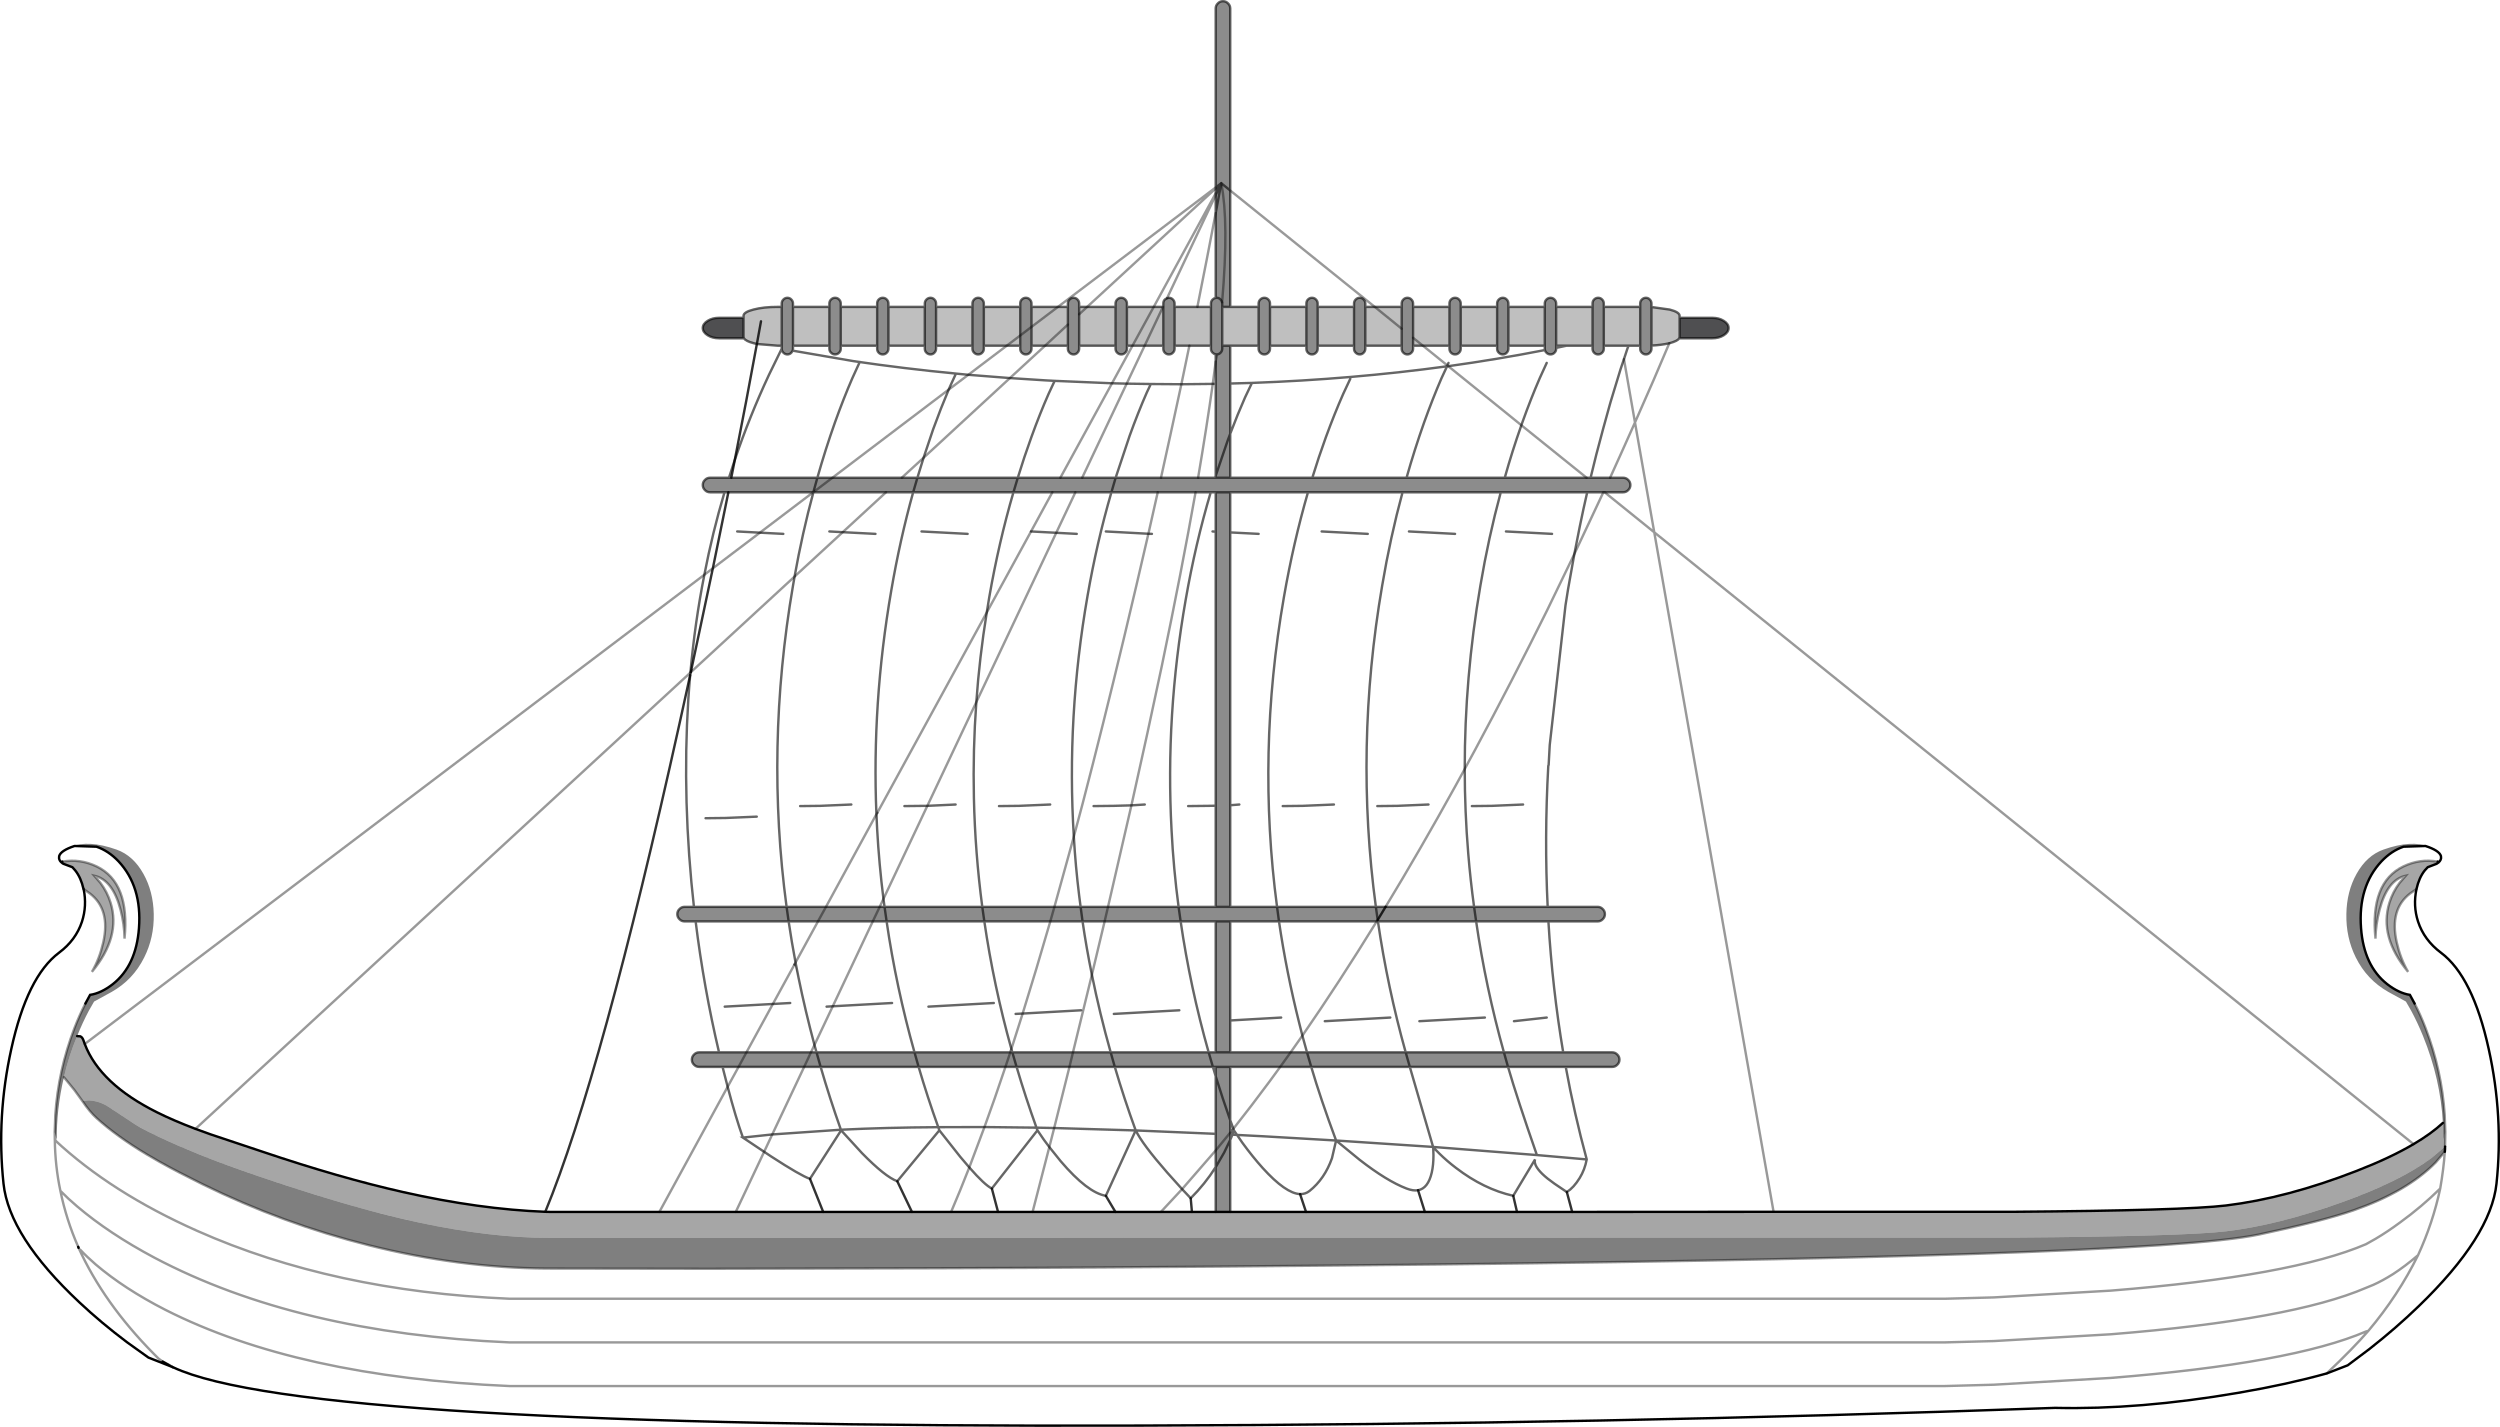 <?xml version="1.0" encoding="UTF-8" standalone="no"?>
<svg xmlns:xlink="http://www.w3.org/1999/xlink" height="588.4px" width="1030.9px" xmlns="http://www.w3.org/2000/svg">
  <g transform="matrix(1.0, 0.0, 0.0, 1.0, 515.45, 467.9)">
    <path d="M177.15 -336.85 L190.6 -336.85 Q193.4 -336.85 195.35 -335.6 197.35 -334.35 197.35 -332.65 197.35 -330.9 195.35 -329.65 193.4 -328.4 190.6 -328.4 L177.0 -328.4 177.15 -329.0 177.15 -336.85 M-208.65 -328.4 L-218.9 -328.4 Q-221.7 -328.4 -223.65 -329.65 -225.65 -330.9 -225.65 -332.65 -225.65 -334.35 -223.65 -335.6 -221.65 -336.85 -218.9 -336.85 L-208.85 -336.85 -208.85 -329.0 -208.65 -328.4" fill="#4f4f51" fill-rule="evenodd" stroke="none"/>
    <path d="M177.0 -328.4 Q176.3 -327.25 173.05 -326.4 L172.9 -326.35 Q169.7 -325.6 165.55 -325.4 L165.55 -341.3 173.05 -340.25 Q177.15 -339.2 177.15 -337.65 L177.15 -336.85 177.15 -329.0 177.0 -328.4 M-203.35 -326.05 L-204.75 -326.4 Q-208.0 -327.25 -208.65 -328.4 L-208.85 -329.0 -208.85 -336.85 -208.85 -337.65 Q-208.85 -339.2 -204.75 -340.25 -200.6 -341.35 -194.8 -341.35 L-193.1 -341.35 -193.1 -325.35 -194.8 -325.35 -203.35 -326.05 -201.65 -335.4 -203.35 -326.05 M-188.45 -341.35 L-173.45 -341.35 -173.45 -325.35 -188.45 -325.35 -188.45 -341.35 M-168.75 -341.35 L-153.75 -341.35 -153.75 -325.35 -168.75 -325.35 -168.75 -341.35 M-149.1 -341.35 L-134.1 -341.35 -134.1 -325.35 -149.1 -325.35 -149.1 -341.35 M-129.45 -341.35 L-114.45 -341.35 -114.45 -325.35 -129.45 -325.35 -129.45 -341.35 M-109.75 -341.35 L-94.75 -341.35 -94.75 -329.55 -94.75 -325.35 -100.3 -325.35 -109.75 -325.35 -109.75 -341.35 M-90.1 -341.35 L-79.2 -341.35 -75.1 -341.35 -75.1 -334.05 -75.1 -325.35 -84.5 -325.35 -90.1 -325.35 -90.1 -333.1 -90.1 -341.35 M51.45 -341.35 L62.55 -341.35 62.55 -332.35 51.45 -341.35 62.55 -332.35 62.55 -325.35 47.55 -325.35 47.55 -341.35 51.45 -341.35 M67.25 -341.35 L82.25 -341.35 82.25 -325.35 71.3 -325.35 67.25 -325.35 67.25 -328.6 71.3 -325.35 67.25 -328.6 67.25 -341.35 M86.9 -341.35 L101.9 -341.35 101.9 -325.35 86.9 -325.35 86.9 -341.35 M106.55 -341.35 L121.55 -341.35 121.55 -325.35 106.55 -325.35 106.55 -341.35 M126.25 -341.35 L141.25 -341.35 141.25 -325.35 130.55 -325.35 126.25 -325.35 126.25 -341.35 M145.9 -341.35 L160.9 -341.35 160.9 -325.35 156.1 -325.35 156.0 -325.35 145.9 -325.35 145.9 -341.35 M27.9 -341.35 L42.9 -341.35 42.9 -325.35 27.9 -325.35 27.9 -341.35 M23.25 -325.35 L8.25 -325.35 8.25 -341.35 23.25 -341.35 23.25 -325.35 M3.55 -325.35 L-8.15 -325.35 -11.45 -325.35 -11.45 -341.35 -8.15 -341.35 3.55 -341.35 3.55 -325.35 M-50.75 -341.35 L-39.7 -341.35 -48.45 -325.35 -39.7 -341.35 -35.9 -341.35 -43.45 -325.35 -35.9 -341.35 -35.75 -341.35 -35.75 -325.35 -43.45 -325.35 -48.45 -325.35 -50.75 -325.35 -50.75 -341.35 M-55.45 -325.35 L-70.45 -325.35 -70.45 -338.3 -67.15 -341.35 -70.45 -338.3 -70.45 -341.35 -67.15 -341.35 -55.45 -341.35 -55.45 -325.35 M-16.1 -325.35 L-25.0 -325.35 -31.1 -325.35 -31.1 -341.35 -21.7 -341.35 -16.1 -341.35 -16.1 -325.35 M-94.75 -329.55 L-100.3 -325.35 -94.75 -329.55 M-79.2 -341.35 L-90.1 -333.1 -79.2 -341.35 M-154.05 -132.15 L-153.7 -132.7 -153.75 -125.95 -154.05 -132.15 M-14.4 -270.9 L-14.15 -271.7 -14.15 -270.9 -14.4 -270.9 M-84.5 -325.35 L-75.1 -334.05 -84.5 -325.35 M-187.85 -70.15 L-187.4 -71.0 -186.2 -64.9 -187.85 -70.15" fill="#000000" fill-opacity="0.251" fill-rule="evenodd" stroke="none"/>
    <path d="M-216.7 -264.9 L-222.65 -264.9 Q-223.9 -264.9 -224.75 -265.8 -225.65 -266.65 -225.65 -267.9 -225.65 -269.15 -224.75 -270.0 -223.9 -270.9 -222.65 -270.9 L-214.85 -270.9 -213.9 -270.9 -178.4 -270.9 -180.05 -264.95 -178.4 -270.9 -172.2 -270.9 -143.6 -270.9 -137.15 -270.9 -95.75 -270.9 -97.55 -264.9 -95.75 -270.9 -78.2 -270.9 -69.2 -270.9 -55.4 -270.9 -36.7 -270.9 -21.4 -270.9 -14.4 -270.9 -14.15 -270.9 -14.15 -271.7 -14.15 -309.6 -14.15 -318.8 -13.75 -321.75 Q-12.8 -321.75 -12.15 -322.45 -11.45 -323.15 -11.45 -324.1 L-11.45 -325.35 -11.45 -324.1 Q-11.45 -323.15 -12.15 -322.45 -12.8 -321.75 -13.75 -321.75 L-14.15 -318.8 -14.15 -321.75 Q-14.85 -321.9 -15.4 -322.45 -16.1 -323.1 -16.1 -324.1 L-16.1 -325.35 -16.1 -341.35 -16.1 -342.75 Q-16.1 -343.7 -15.4 -344.4 -14.85 -344.95 -14.15 -345.05 L-14.15 -380.05 -14.15 -387.45 -14.15 -388.15 -14.15 -390.2 -14.15 -390.6 -14.15 -464.4 Q-14.15 -465.65 -13.25 -466.5 -12.4 -467.4 -11.15 -467.4 -9.9 -467.4 -9.05 -466.5 -8.15 -465.65 -8.15 -464.4 L-8.15 -389.35 -11.85 -392.35 -14.15 -390.6 -11.85 -392.35 -8.15 -389.35 -8.15 -341.35 -11.45 -341.35 -11.45 -325.35 -8.15 -325.35 -8.15 -309.75 -8.15 -289.05 -9.2 -286.25 -14.15 -271.7 -9.2 -286.25 -8.15 -289.05 -8.15 -270.9 -14.15 -270.9 -8.15 -270.9 25.7 -270.9 64.55 -270.9 105.05 -270.9 138.8 -270.9 140.45 -270.9 148.5 -270.9 153.85 -270.9 Q155.1 -270.9 155.95 -270.0 156.85 -269.15 156.85 -267.9 156.85 -266.65 155.95 -265.8 155.1 -264.9 153.85 -264.9 L146.25 -264.9 145.7 -264.9 139.05 -264.9 103.4 -264.9 62.9 -264.9 23.9 -264.9 -8.15 -264.9 -8.15 -248.35 -8.15 -135.85 -8.15 -93.95 11.15 -93.95 51.9 -93.95 55.9 -93.95 92.4 -93.95 122.75 -93.95 143.35 -93.95 Q144.6 -93.95 145.45 -93.05 146.35 -92.2 146.35 -90.95 146.35 -89.7 145.45 -88.85 144.6 -87.95 143.35 -87.95 L123.05 -87.95 93.25 -87.95 92.4 -93.95 93.25 -87.95 52.75 -87.95 52.25 -87.95 52.65 -88.55 52.75 -87.95 52.65 -88.55 52.25 -87.95 11.95 -87.95 -8.15 -87.95 -14.15 -87.95 -8.15 -87.95 -8.15 -47.1 -8.15 -33.95 16.75 -33.95 12.45 -27.95 16.75 -33.95 23.5 -33.95 64.2 -33.95 65.9 -27.95 64.2 -33.95 104.7 -33.95 129.15 -33.95 149.35 -33.95 Q150.6 -33.95 151.45 -33.05 152.35 -32.2 152.35 -30.95 152.35 -29.7 151.45 -28.85 150.6 -27.95 149.35 -27.95 L130.2 -27.95 106.4 -27.95 104.7 -33.95 106.4 -27.95 65.9 -27.95 25.25 -27.95 23.5 -33.95 25.25 -27.95 12.45 -27.95 -8.15 -27.95 -14.15 -27.95 -8.15 -27.95 -8.15 -5.95 Q-11.35 -15.05 -14.15 -24.1 -11.35 -15.05 -8.15 -5.95 L-8.15 -0.85 -8.15 -0.05 -8.15 2.15 -8.15 31.85 -14.15 31.85 -14.15 13.4 -14.15 6.5 -14.15 -0.35 -14.15 -24.1 -14.15 -27.95 -15.3 -27.95 -17.05 -33.95 -15.3 -27.95 -55.75 -27.95 -57.45 -33.95 -55.75 -27.95 -74.45 -27.95 -73.0 -33.95 -74.45 -27.95 -96.25 -27.95 -98.0 -33.95 -96.25 -27.95 -100.85 -27.95 -98.85 -33.95 -100.85 -27.95 -136.65 -27.95 -177.05 -27.95 -178.75 -33.95 -177.05 -27.95 -183.85 -27.95 -210.9 -27.95 -217.5 -27.95 -227.15 -27.95 Q-228.4 -27.95 -229.25 -28.85 -230.15 -29.7 -230.15 -30.95 -230.15 -32.2 -229.25 -33.05 -228.4 -33.95 -227.15 -33.95 L-218.95 -33.95 -207.65 -33.95 -210.9 -27.95 -207.65 -33.95 -181.05 -33.95 -183.85 -27.95 -181.05 -33.95 -178.75 -33.95 -138.35 -33.95 -136.65 -27.95 -138.35 -33.95 -98.85 -33.95 -98.0 -33.95 -73.0 -33.95 -57.45 -33.95 -17.05 -33.95 -14.15 -33.95 -8.15 -33.95 -14.15 -33.95 -14.15 -87.95 -28.6 -87.95 -29.45 -93.95 -28.6 -87.95 -59.95 -87.95 -58.55 -93.95 -59.95 -87.95 -69.05 -87.95 -69.85 -93.95 -69.05 -87.95 -82.35 -87.95 -80.65 -93.95 -82.35 -87.95 -109.55 -87.95 -149.85 -87.95 -155.55 -87.95 -178.15 -87.95 -190.25 -87.95 -191.1 -93.95 -190.25 -87.95 -228.6 -87.95 -233.15 -87.95 Q-234.4 -87.95 -235.25 -88.85 -236.15 -89.7 -236.15 -90.95 -236.15 -92.2 -235.25 -93.05 -234.4 -93.95 -233.15 -93.95 L-229.3 -93.95 -191.1 -93.95 -174.85 -93.95 -178.15 -87.95 -174.85 -93.95 -152.7 -93.95 -155.55 -87.95 -152.7 -93.95 -150.7 -93.95 -110.4 -93.95 -80.65 -93.95 -69.85 -93.95 -58.55 -93.95 -29.45 -93.95 -14.15 -93.95 -8.15 -93.95 -14.15 -93.95 -14.15 -135.65 -14.15 -248.65 -14.15 -264.9 -16.2 -264.9 -22.45 -264.9 -38.05 -264.9 -57.15 -264.9 -72.0 -264.9 -81.5 -264.9 -97.55 -264.9 -138.9 -264.9 -150.1 -264.9 -180.05 -264.9 -180.15 -264.9 -180.05 -264.95 -180.05 -264.9 -180.05 -264.95 -180.15 -264.9 -215.1 -264.9 -216.7 -264.9 M-193.1 -341.35 L-193.1 -342.75 Q-193.1 -343.7 -192.4 -344.4 -191.7 -345.1 -190.75 -345.1 -189.8 -345.1 -189.15 -344.4 -188.45 -343.7 -188.45 -342.75 L-188.45 -341.35 -188.45 -325.35 -188.45 -324.1 -188.55 -323.3 -189.15 -322.45 Q-189.8 -321.75 -190.75 -321.75 -191.7 -321.75 -192.4 -322.45 -193.1 -323.1 -193.1 -324.1 L-193.1 -325.35 -193.1 -341.35 M-173.45 -341.35 L-173.45 -342.75 Q-173.45 -343.7 -172.75 -344.4 -172.05 -345.1 -171.1 -345.1 -170.1 -345.1 -169.45 -344.4 -168.75 -343.7 -168.75 -342.75 L-168.75 -341.35 -168.75 -325.35 -168.75 -324.1 Q-168.75 -323.1 -169.45 -322.45 -170.1 -321.75 -171.1 -321.75 -172.05 -321.75 -172.75 -322.45 -173.45 -323.1 -173.45 -324.1 L-173.45 -325.35 -173.45 -341.35 M-153.75 -341.35 L-153.75 -342.75 Q-153.75 -343.75 -153.1 -344.4 -152.4 -345.1 -151.45 -345.1 -150.45 -345.1 -149.8 -344.4 -149.1 -343.7 -149.1 -342.75 L-149.1 -341.35 -149.1 -325.35 -149.1 -324.1 Q-149.1 -323.1 -149.8 -322.45 -150.45 -321.75 -151.45 -321.75 -152.4 -321.75 -153.1 -322.45 -153.75 -323.1 -153.75 -324.1 L-153.75 -325.35 -153.75 -341.35 M-134.1 -341.35 L-134.1 -342.75 Q-134.1 -343.7 -133.4 -344.4 -132.7 -345.1 -131.75 -345.1 -130.8 -345.1 -130.15 -344.4 -129.45 -343.7 -129.45 -342.75 L-129.45 -341.35 -129.45 -325.35 -129.45 -324.1 Q-129.45 -323.15 -130.15 -322.45 -130.8 -321.75 -131.75 -321.75 -132.7 -321.75 -133.4 -322.45 -134.1 -323.1 -134.1 -324.1 L-134.1 -325.35 -134.1 -341.35 M-114.45 -341.35 L-114.45 -342.75 Q-114.45 -343.7 -113.75 -344.4 -113.05 -345.1 -112.1 -345.1 -111.1 -345.1 -110.45 -344.4 -109.75 -343.7 -109.75 -342.75 L-109.75 -341.35 -109.75 -325.35 -109.75 -324.1 Q-109.75 -323.1 -110.45 -322.45 -111.1 -321.75 -112.1 -321.75 -113.05 -321.75 -113.75 -322.45 -114.45 -323.1 -114.45 -324.1 L-114.45 -325.35 -114.45 -341.35 M-94.75 -341.35 L-94.75 -342.75 Q-94.75 -343.75 -94.1 -344.4 -93.4 -345.1 -92.45 -345.1 -91.45 -345.1 -90.8 -344.4 -90.1 -343.7 -90.1 -342.75 L-90.1 -341.35 -90.1 -333.1 -90.1 -325.35 -90.1 -324.1 Q-90.1 -323.1 -90.8 -322.45 -91.45 -321.75 -92.45 -321.75 -93.4 -321.75 -94.1 -322.45 -94.75 -323.1 -94.75 -324.1 L-94.75 -325.35 -94.75 -329.55 -94.75 -341.35 M62.55 -341.35 L62.55 -342.75 Q62.55 -343.7 63.25 -344.4 63.95 -345.1 64.9 -345.1 65.9 -345.1 66.55 -344.4 67.25 -343.7 67.25 -342.75 L67.25 -341.35 67.25 -328.6 67.25 -325.35 67.25 -324.1 Q67.25 -323.1 66.55 -322.45 65.9 -321.75 64.9 -321.75 63.95 -321.75 63.25 -322.45 62.55 -323.1 62.55 -324.1 L62.55 -325.35 62.55 -332.35 62.55 -341.35 M82.25 -341.35 L82.25 -342.75 Q82.25 -343.75 82.9 -344.4 83.6 -345.1 84.55 -345.1 85.55 -345.1 86.2 -344.4 86.9 -343.7 86.9 -342.75 L86.9 -341.35 86.9 -325.35 86.9 -324.1 Q86.9 -323.1 86.2 -322.45 85.55 -321.75 84.55 -321.75 83.6 -321.75 82.9 -322.45 82.25 -323.1 82.25 -324.1 L82.25 -325.35 82.25 -341.35 M101.9 -341.35 L101.9 -342.75 Q101.9 -343.7 102.6 -344.4 103.3 -345.1 104.25 -345.1 105.2 -345.1 105.85 -344.4 106.55 -343.7 106.55 -342.75 L106.55 -341.35 106.55 -325.35 106.55 -324.1 Q106.55 -323.15 105.85 -322.45 105.2 -321.75 104.25 -321.75 103.3 -321.75 102.6 -322.45 101.9 -323.1 101.9 -324.1 L101.9 -325.35 101.9 -341.35 M121.55 -341.35 L121.55 -342.75 Q121.55 -343.7 122.25 -344.4 122.95 -345.1 123.9 -345.1 124.9 -345.1 125.55 -344.4 126.25 -343.7 126.25 -342.75 L126.25 -341.35 126.25 -325.35 126.25 -324.45 126.25 -324.1 Q126.25 -323.1 125.55 -322.45 124.9 -321.75 123.9 -321.75 122.95 -321.75 122.25 -322.45 121.75 -322.9 121.6 -323.55 L121.55 -324.1 121.55 -325.35 121.55 -341.35 M141.25 -341.35 L141.25 -342.75 Q141.25 -343.75 141.9 -344.4 142.6 -345.1 143.55 -345.1 144.55 -345.1 145.2 -344.4 145.9 -343.7 145.9 -342.75 L145.9 -341.35 145.9 -325.35 145.9 -324.1 Q145.9 -323.1 145.2 -322.45 144.55 -321.75 143.55 -321.75 142.6 -321.75 141.9 -322.45 141.25 -323.1 141.25 -324.1 L141.25 -325.35 141.25 -341.35 M160.9 -341.35 L160.9 -342.75 Q160.9 -343.7 161.6 -344.4 162.3 -345.1 163.25 -345.1 164.2 -345.1 164.85 -344.4 165.55 -343.7 165.55 -342.75 L165.55 -341.3 165.55 -325.4 165.55 -324.1 Q165.55 -323.15 164.85 -322.45 164.2 -321.75 163.25 -321.75 162.3 -321.75 161.6 -322.45 160.9 -323.1 160.9 -324.1 L160.9 -325.35 160.9 -341.35 M23.25 -341.35 L23.25 -342.75 Q23.25 -343.75 23.9 -344.4 24.6 -345.1 25.55 -345.1 26.55 -345.1 27.2 -344.4 27.9 -343.7 27.9 -342.75 L27.9 -341.35 27.9 -325.35 27.9 -324.1 Q27.9 -323.1 27.2 -322.45 26.55 -321.75 25.55 -321.75 24.6 -321.75 23.9 -322.45 23.25 -323.1 23.25 -324.1 L23.25 -325.35 23.25 -341.35 M42.9 -341.35 L42.9 -342.75 Q42.9 -343.7 43.6 -344.4 44.3 -345.1 45.25 -345.1 46.2 -345.1 46.85 -344.4 47.55 -343.7 47.55 -342.75 L47.55 -341.35 47.55 -325.35 47.55 -324.1 Q47.55 -323.15 46.85 -322.45 46.2 -321.75 45.25 -321.75 44.3 -321.75 43.6 -322.45 42.9 -323.1 42.9 -324.1 L42.9 -325.35 42.9 -341.35 M8.25 -325.35 L8.25 -324.1 Q8.25 -323.1 7.55 -322.45 6.9 -321.75 5.9 -321.75 4.95 -321.75 4.25 -322.45 3.55 -323.1 3.55 -324.1 L3.55 -325.35 3.55 -341.35 3.55 -342.75 Q3.55 -343.7 4.25 -344.4 4.95 -345.1 5.9 -345.1 6.9 -345.1 7.55 -344.4 8.25 -343.7 8.25 -342.75 L8.25 -341.35 8.25 -325.35 M52.65 -88.55 L55.9 -93.95 52.65 -88.55 51.9 -93.95 52.65 -88.55 M11.15 -93.95 L11.95 -87.95 11.15 -93.95 M-14.15 -390.2 L-11.85 -392.35 -14.15 -388.15 -11.85 -392.35 -14.15 -390.2 M-11.85 -392.35 L-14.15 -387.45 -11.85 -392.35 Q-8.65 -376.3 -11.5 -343.25 -8.65 -376.3 -11.85 -392.35 L-14.15 -380.05 -11.85 -392.35 M-11.45 -341.35 L-11.45 -342.75 -11.5 -343.25 -11.45 -342.75 -11.45 -341.35 M-11.5 -343.25 Q-11.65 -343.9 -12.15 -344.4 -12.8 -345.1 -13.75 -345.1 L-14.15 -345.05 -13.75 -345.1 Q-12.8 -345.1 -12.15 -344.4 -11.65 -343.9 -11.5 -343.25 M-55.45 -341.35 L-55.45 -342.75 Q-55.45 -343.7 -54.75 -344.4 -54.05 -345.1 -53.1 -345.1 -52.1 -345.1 -51.45 -344.4 -50.75 -343.7 -50.75 -342.75 L-50.75 -341.35 -50.75 -325.35 -50.75 -324.1 Q-50.75 -323.1 -51.45 -322.45 -52.1 -321.75 -53.1 -321.75 -54.05 -321.75 -54.75 -322.45 -55.45 -323.1 -55.45 -324.1 L-55.45 -325.35 -55.45 -341.35 M-70.45 -325.35 L-70.45 -324.1 Q-70.45 -323.15 -71.15 -322.45 -71.8 -321.75 -72.75 -321.75 -73.7 -321.75 -74.4 -322.45 -75.1 -323.1 -75.1 -324.1 L-75.1 -325.35 -75.1 -334.05 -75.1 -341.35 -75.1 -342.75 Q-75.1 -343.7 -74.4 -344.4 -73.7 -345.1 -72.75 -345.1 -71.8 -345.1 -71.15 -344.4 -70.45 -343.7 -70.45 -342.75 L-70.45 -341.35 -70.45 -338.3 -70.45 -325.35 M-35.75 -341.7 L-35.75 -342.75 Q-35.75 -343.75 -35.1 -344.4 L-34.2 -344.95 -33.45 -345.1 Q-32.45 -345.1 -31.8 -344.4 -31.1 -343.7 -31.1 -342.75 L-31.1 -341.35 -31.1 -325.35 -31.1 -324.1 Q-31.1 -323.1 -31.8 -322.45 -32.45 -321.75 -33.45 -321.75 -34.4 -321.75 -35.1 -322.45 -35.75 -323.1 -35.75 -324.1 L-35.75 -325.35 -35.75 -341.35 -35.75 -341.7 M-14.15 -321.75 L-13.75 -321.75 -14.15 -321.75 M-90.1 -333.1 L-94.75 -329.55 -90.1 -333.1 M-55.4 -270.9 L-57.15 -264.9 -55.4 -270.9 M-138.9 -264.9 L-137.15 -270.9 -138.9 -264.9 M-14.15 -264.9 L-8.15 -264.9 -14.15 -264.9 M-172.2 -270.9 L-180.05 -264.95 -172.2 -270.9 M-110.4 -93.95 L-109.55 -87.95 -110.4 -93.95 M-149.85 -87.95 L-150.7 -93.95 -149.85 -87.95 M-8.15 2.15 L-10.65 7.35 -14.15 13.4 -10.65 7.35 -8.15 2.15 M-8.15 -0.85 L-14.15 6.5 -8.15 -0.85" fill="#000000" fill-opacity="0.451" fill-rule="evenodd" stroke="none"/>
    <path d="M491.1 -114.9 L491.15 -114.0 Q490.95 -112.65 489.3 -111.7 L489.95 -112.15 489.75 -112.6 Q482.45 -113.9 475.55 -110.6 461.8 -103.95 464.1 -80.85 464.2 -86.65 465.8 -92.8 469.0 -105.1 476.6 -106.8 L474.05 -103.85 Q471.2 -100.05 469.85 -95.65 465.5 -81.65 477.55 -67.15 474.35 -72.65 472.85 -79.4 469.85 -93.0 478.45 -99.5 L481.0 -101.25 Q479.55 -94.4 481.65 -87.9 484.15 -80.25 491.1 -75.05 504.25 -65.2 510.8 -35.3 516.95 -7.45 514.0 20.2 511.7 41.95 481.95 70.7 472.65 79.7 461.7 88.3 L452.65 95.1 444.0 98.45 Q427.9 102.95 407.5 106.45 366.65 113.45 332.0 112.65 144.95 119.45 -45.45 119.95 -390.95 121.0 -444.1 95.9 L-444.15 95.9 -444.25 95.85 -444.3 95.85 -444.75 95.65 -454.25 91.9 -463.05 85.6 Q-473.7 77.6 -482.75 69.1 -511.7 41.95 -514.0 20.2 -516.95 -7.45 -510.8 -35.3 -504.25 -65.2 -491.1 -75.05 -484.15 -80.25 -481.65 -87.85 -479.55 -94.3 -480.95 -101.25 L-478.45 -99.5 Q-469.85 -93.0 -472.85 -79.4 -474.35 -72.65 -477.55 -67.15 -465.5 -81.65 -469.85 -95.65 -471.2 -100.05 -474.05 -103.85 L-476.6 -106.8 Q-468.95 -105.1 -465.75 -92.8 -464.15 -86.65 -464.1 -80.85 -461.8 -103.95 -475.55 -110.6 -482.4 -113.9 -489.75 -112.6 L-489.95 -112.15 Q-490.95 -112.9 -491.1 -114.0 L-491.05 -114.9 Q-490.35 -117.2 -484.7 -119.05 L-475.65 -118.75 Q-470.7 -117.05 -466.6 -112.75 -456.85 -102.35 -458.15 -85.15 -459.3 -69.7 -468.9 -62.1 -473.7 -58.35 -478.3 -57.65 L-480.25 -54.05 Q-482.7 -49.25 -484.75 -43.95 -491.45 -26.45 -492.65 -8.1 L-492.9 -1.05 -492.0 2.45 Q-492.25 -10.25 -489.1 -23.7 L-484.8 -18.45 -481.5 -13.9 Q-478.45 -9.35 -475.6 -6.8 -467.25 0.75 -454.9 8.15 L-449.65 11.2 Q-442.15 15.4 -432.0 20.4 -398.85 36.7 -363.4 45.6 -326.2 54.95 -290.05 55.2 L-256.35 55.25 -223.1 55.3 -134.15 55.1 -95.75 54.95 -61.3 54.75 -14.15 54.4 -8.15 54.35 35.7 53.95 Q370.5 50.8 415.95 41.2 442.4 35.6 454.9 31.25 477.2 23.5 489.05 11.35 L489.25 11.1 492.7 7.05 492.8 4.9 492.9 -1.05 492.65 -8.1 Q491.45 -26.45 484.75 -43.95 482.7 -49.35 480.25 -54.05 L478.3 -57.65 Q473.75 -58.35 468.9 -62.1 459.3 -69.7 458.15 -85.15 456.85 -102.35 466.6 -112.75 470.7 -117.05 475.65 -118.75 L484.7 -119.05 Q490.4 -117.2 491.1 -114.9 M156.1 -325.35 L155.6 -324.05 154.2 -319.8 152.8 -315.65 156.0 -325.35 156.1 -325.35 M94.7 -306.45 Q97.1 -306.2 99.55 -303.75 100.1 -303.2 100.3 -301.95 L94.7 -306.45 M461.15 80.9 L460.2 81.15 Q429.65 94.3 355.0 100.3 L306.75 103.1 286.5 103.65 -8.15 103.65 -14.15 103.65 -305.35 103.65 Q-392.7 99.9 -447.3 72.2 -464.2 63.55 -476.0 53.5 -479.65 50.35 -482.35 47.45 -479.65 50.35 -476.0 53.5 -464.2 63.55 -447.3 72.2 -392.7 99.9 -305.35 103.65 L-14.15 103.65 -8.15 103.65 286.5 103.65 306.75 103.1 355.0 100.3 Q429.65 94.3 460.2 81.15 L461.15 80.9 Q473.55 66.2 481.65 49.7 487.75 36.45 490.8 22.2 492.2 14.15 492.7 7.05 492.2 14.15 490.8 22.2 487.75 36.45 481.65 49.7 473.55 66.2 461.15 80.9 454.95 88.1 444.0 98.45 454.95 88.1 461.15 80.9 M481.65 49.7 Q476.4 54.2 471.4 57.45 466.95 60.25 463.25 61.9 L460.2 63.15 Q429.65 76.3 355.0 82.3 L306.75 85.1 286.5 85.65 -8.15 85.65 -14.15 85.65 -305.35 85.65 Q-392.75 81.9 -451.8 50.7 -470.4 40.8 -483.6 29.6 -487.45 26.35 -490.55 23.15 -492.7 13.0 -492.85 2.2 -469.75 23.8 -434.15 39.65 -378.2 64.55 -305.35 67.65 L-99.15 67.65 -78.4 67.65 -14.15 67.65 -8.15 67.65 286.5 67.65 306.75 67.1 355.0 64.3 Q429.65 58.3 460.2 45.15 L464.2 42.9 Q469.1 40.0 474.3 36.15 483.25 29.65 490.8 22.2 483.25 29.65 474.3 36.15 469.1 40.0 464.2 42.9 L460.2 45.15 Q429.65 58.3 355.0 64.3 L306.75 67.1 286.5 67.65 -8.15 67.65 -14.15 67.65 -78.4 67.65 -99.15 67.65 -305.35 67.65 Q-378.2 64.55 -434.15 39.65 -469.75 23.8 -492.85 2.2 -492.7 13.0 -490.55 23.15 -487.45 26.35 -483.6 29.6 -470.4 40.8 -451.8 50.7 -392.75 81.9 -305.35 85.65 L-14.15 85.65 -8.15 85.65 286.5 85.65 306.75 85.1 355.0 82.3 Q429.65 76.3 460.2 63.15 L463.25 61.9 Q466.95 60.25 471.4 57.45 476.4 54.2 481.65 49.7 M-230.85 -189.5 L-230.75 -190.55 -230.6 -190.7 -230.85 -189.5 M-98.4 -35.35 L-98.0 -33.95 -98.85 -33.95 -98.4 -35.35 M-483.05 46.65 L-483.2 46.25 -483.05 46.65 Q-472.65 69.5 -452.1 90.3 L-450.1 92.3 -448.4 93.55 -447.1 94.2 Q-445.65 94.9 -444.55 95.65 -445.65 94.9 -447.1 94.2 L-448.4 93.55 -450.1 92.3 -452.1 90.3 Q-472.65 69.5 -483.05 46.65 M-444.25 95.85 L-444.55 95.65 -444.25 95.85 M-444.55 95.65 L-444.3 95.85 -444.55 95.65 -444.75 95.65 -448.4 93.55 -444.75 95.65 -444.55 95.65 M-483.2 46.25 Q-488.15 34.95 -490.55 23.15 -488.15 34.95 -483.2 46.25 M-492.85 2.2 L-492.9 -1.05 -492.85 2.2" fill="#ffffff" fill-opacity="0.0" fill-rule="evenodd" stroke="none"/>
    <path d="M491.9 -4.85 Q490.95 -22.9 483.7 -40.7 481.45 -46.25 478.8 -51.15 L476.65 -54.9 469.35 -58.9 Q460.55 -63.9 456.0 -73.05 451.9 -81.3 452.1 -91.0 452.25 -100.3 456.3 -107.55 460.5 -115.1 467.35 -117.55 479.0 -121.7 486.35 -118.7 490.0 -117.2 491.35 -114.9 L491.1 -114.9 Q490.4 -117.2 484.7 -119.05 L475.65 -118.75 Q470.7 -117.05 466.6 -112.75 456.85 -102.35 458.15 -85.15 459.3 -69.7 468.9 -62.1 473.75 -58.35 478.3 -57.65 L480.25 -54.05 Q482.7 -49.35 484.75 -43.95 491.45 -26.45 492.65 -8.1 L492.9 -1.05 492.0 2.45 491.9 -4.85 M-491.05 -114.9 L-491.35 -114.9 Q-490.0 -117.2 -486.35 -118.7 -479.0 -121.7 -467.35 -117.55 -460.5 -115.1 -456.3 -107.55 -452.25 -100.3 -452.05 -91.0 -451.85 -81.3 -456.0 -73.05 -460.55 -63.9 -469.35 -58.9 L-476.65 -54.9 -478.8 -51.15 Q-481.4 -46.25 -483.65 -40.65 -487.1 -32.4 -489.1 -23.7 -492.25 -10.25 -492.0 2.45 L-492.9 -1.05 -492.65 -8.1 Q-491.45 -26.45 -484.75 -43.95 -482.7 -49.25 -480.25 -54.05 L-478.3 -57.65 Q-473.7 -58.35 -468.9 -62.1 -459.3 -69.7 -458.15 -85.15 -456.85 -102.35 -466.6 -112.75 -470.7 -117.05 -475.65 -118.75 L-484.7 -119.05 Q-490.35 -117.2 -491.05 -114.9 M-481.5 -13.9 L-478.9 -14.15 Q-475.25 -14.05 -471.6 -12.05 L-464.2 -7.2 Q-459.5 -3.95 -456.6 -2.4 -449.95 1.05 -442.25 4.4 L-433.2 8.2 Q-423.0 12.3 -408.95 17.1 -374.55 28.8 -349.95 34.6 -320.1 41.6 -295.3 42.45 L-288.55 42.55 -249.4 42.55 -217.1 42.55 -171.7 42.55 -128.05 42.55 -92.45 42.55 -47.55 42.5 -14.15 42.5 -8.15 42.5 314.85 42.45 Q385.35 41.9 402.45 39.85 423.8 37.3 449.75 28.05 473.9 19.45 487.05 9.75 L492.8 4.9 492.7 7.05 489.25 11.1 489.05 11.35 Q477.2 23.5 454.9 31.25 442.4 35.6 415.95 41.2 370.5 50.8 35.7 53.95 L-8.15 54.35 -14.15 54.4 -61.3 54.75 -95.75 54.95 -134.15 55.1 -223.1 55.3 -256.35 55.25 -290.05 55.2 Q-326.2 54.95 -363.4 45.6 -398.85 36.7 -432.0 20.4 -442.15 15.4 -449.65 11.2 L-454.9 8.15 Q-467.25 0.75 -475.6 -6.8 -478.45 -9.35 -481.5 -13.9" fill="#000000" fill-opacity="0.502" fill-rule="evenodd" stroke="none"/>
    <path d="M479.8 3.9 Q487.1 -0.4 491.9 -4.85 L492.0 2.45 492.9 -1.05 492.8 4.9 487.05 9.75 Q473.9 19.45 449.75 28.05 423.8 37.3 402.45 39.85 385.35 41.9 314.85 42.45 L-8.15 42.5 -14.15 42.5 -47.55 42.5 -92.45 42.55 -128.05 42.55 -171.7 42.55 -217.1 42.55 -249.4 42.55 -288.55 42.55 -295.3 42.45 Q-320.1 41.6 -349.95 34.6 -374.55 28.8 -408.95 17.1 -423.0 12.3 -433.2 8.2 L-442.25 4.4 Q-449.95 1.05 -456.6 -2.4 -459.5 -3.95 -464.2 -7.2 L-471.6 -12.05 Q-475.25 -14.05 -478.9 -14.15 L-481.5 -13.9 -484.8 -18.45 -489.1 -23.7 Q-487.1 -32.4 -483.65 -40.65 L-482.3 -40.55 Q-481.45 -40.15 -481.0 -38.8 L-480.5 -37.4 Q-474.25 -20.95 -450.65 -9.2 -443.95 -5.85 -434.85 -2.4 L-428.65 -0.15 -407.4 6.95 Q-375.3 17.8 -349.05 23.7 -317.8 30.75 -290.6 31.8 L-288.55 31.85 -243.55 31.85 -212.05 31.85 -176.0 31.85 -139.4 31.85 -123.25 31.85 -103.9 31.85 -89.65 31.85 -55.5 31.85 -36.75 31.85 -23.95 31.85 -14.15 31.85 -8.15 31.85 23.1 31.85 72.1 31.85 110.1 31.85 132.85 31.85 215.9 31.8 314.85 31.8 Q385.35 31.25 402.45 29.2 427.5 26.15 456.3 14.95 470.2 9.55 479.8 3.9 M489.3 -111.7 L485.65 -110.3 484.45 -109.0 Q482.05 -106.0 481.0 -101.25 L478.45 -99.5 Q469.85 -93.0 472.85 -79.4 474.35 -72.65 477.55 -67.15 465.5 -81.65 469.85 -95.65 471.2 -100.05 474.05 -103.85 L476.6 -106.8 Q469.0 -105.1 465.8 -92.8 464.2 -86.65 464.1 -80.85 461.8 -103.95 475.55 -110.6 482.45 -113.9 489.75 -112.6 L489.95 -112.15 489.3 -111.7 M-480.95 -101.25 L-481.0 -101.25 Q-482.05 -106.0 -484.45 -109.0 L-485.6 -110.3 -489.3 -111.7 -489.65 -111.9 -489.75 -112.0 -489.95 -112.15 -489.75 -112.6 Q-482.4 -113.9 -475.55 -110.6 -461.8 -103.95 -464.1 -80.85 -464.15 -86.65 -465.75 -92.8 -468.95 -105.1 -476.6 -106.8 L-474.05 -103.85 Q-471.2 -100.05 -469.85 -95.65 -465.5 -81.65 -477.55 -67.15 -474.35 -72.65 -472.85 -79.4 -469.85 -93.0 -478.45 -99.5 L-480.95 -101.25" fill="#000000" fill-opacity="0.349" fill-rule="evenodd" stroke="none"/>
    <path d="M177.15 -336.85 L190.6 -336.85 Q193.4 -336.85 195.35 -335.6 197.35 -334.35 197.35 -332.65 197.35 -330.9 195.35 -329.65 193.4 -328.4 190.6 -328.4 L177.0 -328.4 Q176.3 -327.25 173.05 -326.4 L172.9 -326.35 Q169.7 -325.6 165.55 -325.4 L165.55 -324.1 Q165.55 -323.15 164.85 -322.45 164.2 -321.75 163.25 -321.75 162.3 -321.75 161.6 -322.45 160.9 -323.1 160.9 -324.1 L160.9 -325.35 156.1 -325.35 155.6 -324.05 154.2 -319.8 152.8 -315.65 148.75 -302.35 148.35 -300.95 145.6 -291.0 142.8 -280.45 140.45 -270.9 148.5 -270.9 153.85 -270.9 Q155.1 -270.9 155.95 -270.0 156.85 -269.15 156.85 -267.9 156.85 -266.65 155.95 -265.8 155.1 -264.9 153.85 -264.9 L146.25 -264.9 145.7 -264.9 139.05 -264.9 103.4 -264.9 Q98.35 -246.25 95.0 -226.4 88.5 -188.4 88.55 -150.8 88.55 -133.3 90.0 -115.85 90.9 -104.9 92.4 -93.95 L122.75 -93.95 143.35 -93.95 Q144.6 -93.95 145.45 -93.05 146.35 -92.2 146.35 -90.95 146.35 -89.7 145.45 -88.85 144.6 -87.95 143.35 -87.95 L123.05 -87.95 Q124.7 -60.35 129.15 -33.95 L149.35 -33.95 Q150.6 -33.95 151.45 -33.05 152.35 -32.2 152.35 -30.95 152.35 -29.7 151.45 -28.85 150.6 -27.95 149.35 -27.95 L130.2 -27.95 Q133.75 -8.55 138.85 10.2 138.05 14.45 135.95 17.85 133.5 21.85 130.65 23.65 L125.55 20.2 Q119.3 15.85 117.8 12.6 117.35 11.55 117.4 10.8 L117.55 10.2 108.55 25.2 Q96.35 22.45 84.95 13.7 81.25 10.9 78.05 7.75 L75.55 5.2 75.65 8.55 Q75.65 12.55 74.95 15.6 73.45 22.15 69.3 22.9 67.25 23.25 64.55 22.2 56.45 19.1 45.2 10.35 L35.5 2.4 33.8 9.7 Q30.8 18.2 24.55 23.2 22.85 24.55 20.65 24.5 14.75 24.25 5.2 13.7 1.1 9.15 -3.2 3.25 L-5.35 0.1 -7.25 0.0 -8.15 2.15 -8.15 31.85 M-225.0 -230.9 Q-221.65 -248.25 -216.7 -264.9 L-222.65 -264.9 Q-223.9 -264.9 -224.75 -265.8 -225.65 -266.65 -225.65 -267.9 -225.65 -269.15 -224.75 -270.0 -223.9 -270.9 -222.65 -270.9 L-214.85 -270.9 -212.45 -278.25 Q-206.35 -296.25 -198.35 -313.35 L-193.1 -324.1 -193.1 -325.35 -194.8 -325.35 -203.35 -326.05 -204.75 -326.4 Q-208.0 -327.25 -208.65 -328.4 L-218.9 -328.4 Q-221.7 -328.4 -223.65 -329.65 -225.65 -330.9 -225.65 -332.65 -225.65 -334.35 -223.65 -335.6 -221.65 -336.85 -218.9 -336.85 L-208.85 -336.85 -208.85 -337.65 Q-208.85 -339.2 -204.75 -340.25 -200.6 -341.35 -194.8 -341.35 L-193.1 -341.35 -193.1 -342.75 Q-193.1 -343.7 -192.4 -344.4 -191.7 -345.1 -190.75 -345.1 -189.8 -345.1 -189.15 -344.4 -188.45 -343.7 -188.45 -342.75 L-188.45 -341.35 -173.45 -341.35 -173.45 -342.75 Q-173.45 -343.7 -172.75 -344.4 -172.05 -345.1 -171.1 -345.1 -170.1 -345.1 -169.45 -344.4 -168.75 -343.7 -168.75 -342.75 L-168.75 -341.35 -153.75 -341.35 -153.75 -342.75 Q-153.75 -343.75 -153.1 -344.4 -152.4 -345.1 -151.45 -345.1 -150.45 -345.1 -149.8 -344.4 -149.1 -343.7 -149.1 -342.75 L-149.1 -341.35 -134.1 -341.35 -134.1 -342.75 Q-134.1 -343.7 -133.4 -344.4 -132.7 -345.1 -131.75 -345.1 -130.8 -345.1 -130.15 -344.4 -129.45 -343.7 -129.45 -342.75 L-129.45 -341.35 -114.45 -341.35 -114.45 -342.75 Q-114.45 -343.7 -113.75 -344.4 -113.05 -345.1 -112.1 -345.1 -111.1 -345.1 -110.45 -344.4 -109.75 -343.7 -109.75 -342.75 L-109.75 -341.35 -94.75 -341.35 -94.75 -342.75 Q-94.75 -343.75 -94.1 -344.4 -93.4 -345.1 -92.45 -345.1 -91.45 -345.1 -90.8 -344.4 -90.1 -343.7 -90.1 -342.75 L-90.1 -341.35 -79.2 -341.35 -75.1 -341.35 -75.1 -334.05 -75.1 -325.35 -84.5 -325.35 -90.1 -325.35 -90.1 -333.1 -90.1 -341.35 M-14.15 -390.6 L-14.15 -464.4 Q-14.15 -465.65 -13.25 -466.5 -12.4 -467.4 -11.15 -467.4 -9.9 -467.4 -9.05 -466.5 -8.15 -465.65 -8.15 -464.4 L-8.15 -389.35 -8.15 -341.35 -11.45 -341.35 -11.45 -325.35 -8.15 -325.35 -8.15 -309.75 0.8 -310.0 Q42.05 -311.5 81.25 -316.85 L78.95 -311.9 Q75.35 -303.6 71.8 -293.7 67.85 -282.55 64.55 -270.9 L105.05 -270.9 Q108.15 -281.95 111.9 -292.55 L112.3 -293.7 Q115.85 -303.6 119.45 -311.9 L122.35 -318.25 M51.45 -341.35 L62.55 -341.35 62.55 -342.75 Q62.55 -343.7 63.25 -344.4 63.95 -345.1 64.9 -345.1 65.9 -345.1 66.55 -344.4 67.25 -343.7 67.25 -342.75 L67.25 -341.35 82.25 -341.35 82.25 -342.75 Q82.25 -343.75 82.9 -344.4 83.6 -345.1 84.55 -345.1 85.55 -345.1 86.2 -344.4 86.9 -343.7 86.9 -342.75 L86.9 -341.35 101.9 -341.35 101.9 -342.75 Q101.9 -343.7 102.6 -344.4 103.3 -345.1 104.25 -345.1 105.2 -345.1 105.85 -344.4 106.55 -343.7 106.55 -342.75 L106.55 -341.35 121.55 -341.35 121.55 -342.75 Q121.55 -343.7 122.25 -344.4 122.95 -345.1 123.9 -345.1 124.9 -345.1 125.55 -344.4 126.25 -343.7 126.25 -342.75 L126.25 -341.35 141.25 -341.35 141.25 -342.75 Q141.25 -343.75 141.9 -344.4 142.6 -345.1 143.55 -345.1 144.55 -345.1 145.2 -344.4 145.9 -343.7 145.9 -342.75 L145.9 -341.35 160.9 -341.35 160.9 -342.75 Q160.9 -343.7 161.6 -344.4 162.3 -345.1 163.25 -345.1 164.2 -345.1 164.85 -344.4 165.55 -343.7 165.55 -342.75 L165.55 -341.3 173.05 -340.25 Q177.15 -339.2 177.15 -337.65 L177.15 -336.85 177.15 -329.0 177.0 -328.4 M165.55 -341.3 L165.55 -325.4 M106.55 -325.35 L106.55 -324.1 Q106.55 -323.15 105.85 -322.45 105.2 -321.75 104.25 -321.75 103.3 -321.75 102.6 -322.45 101.9 -323.1 101.9 -324.1 L101.9 -325.35 86.9 -325.35 86.9 -324.1 Q86.9 -323.1 86.2 -322.45 85.55 -321.75 84.55 -321.75 83.6 -321.75 82.9 -322.45 82.25 -323.1 82.25 -324.1 L82.25 -325.35 71.3 -325.35 67.25 -325.35 67.25 -324.1 Q67.25 -323.1 66.55 -322.45 65.9 -321.75 64.9 -321.75 63.95 -321.75 63.25 -322.45 62.55 -323.1 62.55 -324.1 L62.55 -325.35 47.55 -325.35 47.55 -324.1 Q47.55 -323.15 46.85 -322.45 46.2 -321.75 45.25 -321.75 44.3 -321.75 43.6 -322.45 42.9 -323.1 42.9 -324.1 L42.9 -325.35 42.9 -341.35 42.9 -342.75 Q42.9 -343.7 43.6 -344.4 44.3 -345.1 45.25 -345.1 46.2 -345.1 46.85 -344.4 47.55 -343.7 47.55 -342.75 L47.55 -341.35 51.45 -341.35 M81.4 -317.2 L81.85 -318.25 M106.55 -341.35 L106.55 -325.35 121.55 -325.35 121.55 -341.35 M101.9 -325.35 L101.9 -341.35 M86.9 -341.35 L86.9 -325.35 M82.25 -325.35 L82.25 -341.35 M81.75 -316.9 L81.4 -317.2 81.25 -316.85 81.75 -316.9 Q101.95 -319.7 121.6 -323.55 L121.55 -324.1 121.55 -325.35 M145.9 -325.35 L145.9 -324.1 Q145.9 -323.1 145.2 -322.45 144.55 -321.75 143.55 -321.75 142.6 -321.75 141.9 -322.45 141.25 -323.1 141.25 -324.1 L141.25 -325.35 130.55 -325.35 126.25 -324.45 126.25 -324.1 Q126.25 -323.1 125.55 -322.45 124.9 -321.75 123.9 -321.75 122.95 -321.75 122.25 -322.45 121.75 -322.9 121.6 -323.55 M156.1 -325.35 L156.0 -325.35 145.9 -325.35 145.9 -341.35 M160.9 -325.35 L160.9 -341.35 M126.25 -325.35 L126.25 -324.45 M130.55 -325.35 L126.25 -325.35 126.25 -341.35 M141.25 -325.35 L141.25 -341.35 M23.25 -341.35 L23.25 -342.75 Q23.25 -343.75 23.9 -344.4 24.6 -345.1 25.55 -345.1 26.55 -345.1 27.2 -344.4 27.9 -343.7 27.9 -342.75 L27.9 -341.35 42.9 -341.35 M62.55 -332.35 L62.55 -341.35 M27.9 -325.35 L27.9 -324.1 Q27.9 -323.1 27.2 -322.45 26.55 -321.75 25.55 -321.75 24.6 -321.75 23.9 -322.45 23.25 -323.1 23.25 -324.1 L23.25 -325.35 8.25 -325.35 8.25 -324.1 Q8.25 -323.1 7.55 -322.45 6.9 -321.75 5.9 -321.75 4.95 -321.75 4.25 -322.45 3.55 -323.1 3.55 -324.1 L3.55 -325.35 -8.15 -325.35 M138.8 -270.9 L140.45 -270.9 M23.25 -325.35 L23.25 -341.35 8.25 -341.35 8.25 -325.35 M27.9 -341.35 L27.9 -325.35 42.9 -325.35 M3.55 -341.35 L3.55 -342.75 Q3.55 -343.7 4.25 -344.4 4.95 -345.1 5.9 -345.1 6.9 -345.1 7.55 -344.4 8.25 -343.7 8.25 -342.75 L8.25 -341.35 M3.55 -325.35 L3.55 -341.35 -8.15 -341.35 M67.25 -328.6 L67.25 -325.35 M67.25 -328.6 L67.25 -341.35 M62.55 -325.35 L62.55 -332.35 M47.55 -341.35 L47.55 -325.35 M25.7 -270.9 Q28.3 -279.4 31.3 -287.65 34.85 -297.35 38.45 -305.5 L41.35 -311.7 M62.9 -264.9 L23.9 -264.9 Q17.9 -244.15 14.0 -221.75 2.75 -157.3 11.15 -93.95 L51.9 -93.95 Q43.05 -159.6 54.5 -226.4 57.85 -246.25 62.9 -264.9 L103.4 -264.9 M25.7 -270.9 L64.55 -270.9 M29.55 -248.75 L48.55 -247.75 M133.75 -239.45 L136.0 -250.85 Q137.45 -257.95 139.05 -264.9 M122.75 -93.95 Q121.35 -122.35 123.0 -152.05 L123.15 -152.5 123.6 -160.7 130.1 -218.3 131.15 -224.9 133.75 -239.45 M55.9 -93.95 L92.4 -93.95 93.25 -87.95 123.05 -87.95 M105.55 -248.75 L124.55 -247.75 M105.05 -270.9 L138.8 -270.9 M65.55 -248.75 L84.55 -247.75 M91.5 -135.5 L99.8 -135.6 112.6 -136.15 M13.5 -135.5 L21.8 -135.6 34.6 -136.15 M52.5 -135.5 L60.8 -135.6 73.6 -136.15 M52.75 -87.95 L52.65 -88.55 52.25 -87.95 52.75 -87.95 93.25 -87.95 Q97.2 -60.85 104.7 -33.95 L129.15 -33.95 M51.9 -93.95 L55.9 -93.95 M52.65 -88.55 L51.9 -93.95 M11.95 -87.95 L11.15 -93.95 -8.15 -93.95 -14.15 -93.95 -29.45 -93.95 -28.6 -87.95 -14.15 -87.95 -8.15 -87.95 11.95 -87.95 52.25 -87.95 M21.6 -40.85 L23.5 -33.95 64.2 -33.95 Q56.7 -60.85 52.75 -87.95 M21.6 -40.85 L20.3 -46.0 Q15.05 -66.9 11.95 -87.95 M23.5 -33.95 L25.25 -27.95 65.9 -27.95 64.2 -33.95 104.7 -33.95 106.4 -27.95 130.2 -27.95 M16.75 -33.95 L-8.15 -33.95 -14.15 -33.95 -17.05 -33.95 -15.3 -27.95 -14.15 -27.95 -8.15 -27.95 12.45 -27.95 25.25 -27.95 Q29.1 -14.85 35.5 2.4 L75.5 5.05 65.9 -27.95 106.4 -27.95 Q110.2 -14.85 118.3 8.4 L138.85 10.2 M23.5 -33.95 L16.75 -33.95 M30.85 -46.8 L57.85 -48.3 M108.85 -46.8 L122.35 -48.3 M69.85 -46.8 L96.85 -48.3 M118.3 8.4 L75.5 5.05 75.55 5.2 M-6.85 -2.45 L-6.65 -1.8 -5.35 0.1 5.35 0.65 35.5 2.4 M-230.75 -190.55 Q-228.9 -211.2 -225.0 -230.9 M-215.1 -264.9 L-216.7 -264.9 M-230.85 -189.5 L-230.75 -190.55 -230.6 -190.7 -230.85 -189.5 Q-234.45 -148.65 -230.35 -104.1 L-229.3 -93.95 -191.1 -93.95 -190.25 -87.95 -178.15 -87.95 -155.55 -87.95 -149.85 -87.95 Q-145.9 -60.85 -138.35 -33.95 L-98.85 -33.95 -98.4 -35.35 Q-105.7 -61.55 -109.55 -87.95 L-110.4 -93.95 -150.7 -93.95 -149.85 -87.95 -109.55 -87.95 -82.35 -87.95 -69.05 -87.95 Q-67.45 -76.95 -65.2 -65.95 -61.95 -49.9 -57.45 -33.95 L-73.0 -33.95 -98.0 -33.95 -96.25 -27.95 -74.45 -27.95 -55.75 -27.95 Q-51.9 -14.85 -47.15 -1.8 L-47.15 -1.75 -47.1 -1.75 -14.15 -0.35 -14.15 -24.1 Q-11.35 -15.05 -8.15 -5.95 L-8.15 -27.95 M-202.1 -248.25 L-211.45 -248.75 M-14.15 -390.2 L-14.15 -390.6 -11.85 -392.35 -8.15 -389.35 M-14.15 -388.15 L-11.85 -392.35 -14.15 -390.2 -14.15 -388.15 -14.15 -387.45 -11.85 -392.35 -14.15 -380.05 -14.15 -345.05 -13.75 -345.1 Q-12.8 -345.1 -12.15 -344.4 -11.65 -343.9 -11.5 -343.25 L-11.45 -342.75 -11.45 -341.35 M-14.15 -387.45 L-14.15 -380.05 M-55.45 -341.35 L-55.45 -342.75 Q-55.45 -343.7 -54.75 -344.4 -54.05 -345.1 -53.1 -345.1 -52.1 -345.1 -51.45 -344.4 -50.75 -343.7 -50.75 -342.75 L-50.75 -341.35 -39.7 -341.35 -35.9 -341.35 -35.75 -341.7 -35.75 -342.75 Q-35.75 -343.75 -35.1 -344.4 L-34.2 -344.95 -33.45 -345.1 Q-32.45 -345.1 -31.8 -344.4 -31.1 -343.7 -31.1 -342.75 L-31.1 -341.35 -31.1 -325.35 -25.0 -325.35 -16.1 -325.35 -16.1 -341.35 -21.7 -341.35 -31.1 -341.35 M-50.75 -325.35 L-50.75 -324.1 Q-50.75 -323.1 -51.45 -322.45 -52.1 -321.75 -53.1 -321.75 -54.05 -321.75 -54.75 -322.45 -55.45 -323.1 -55.45 -324.1 L-55.45 -325.35 -70.45 -325.35 -70.45 -324.1 Q-70.45 -323.15 -71.15 -322.45 -71.8 -321.75 -72.75 -321.75 -73.7 -321.75 -74.4 -322.45 -75.1 -323.1 -75.1 -324.1 L-75.1 -325.35 M-99.0 -312.0 L-84.3 -311.05 -80.55 -310.85 -56.9 -309.85 -50.85 -309.7 -40.9 -309.55 -42.55 -306.05 Q-46.15 -297.85 -49.65 -288.15 L-55.4 -270.9 -36.7 -270.9 -21.4 -270.9 -14.4 -270.9 -14.15 -270.9 -14.15 -271.7 -9.2 -286.25 -8.15 -289.05 -8.15 -309.75 M-48.45 -325.35 L-50.75 -325.35 -50.75 -341.35 M-43.45 -325.35 L-48.45 -325.35 M-55.45 -325.35 L-55.45 -341.35 -67.15 -341.35 -70.45 -341.35 -70.45 -338.3 -70.45 -325.35 M-75.1 -341.35 L-75.1 -342.75 Q-75.1 -343.7 -74.4 -344.4 -73.7 -345.1 -72.75 -345.1 -71.8 -345.1 -71.15 -344.4 -70.45 -343.7 -70.45 -342.75 L-70.45 -341.35 M-69.2 -270.9 L-55.4 -270.9 -57.15 -264.9 Q-63.15 -244.3 -67.0 -222.15 -75.7 -172.2 -72.65 -122.9 -71.95 -110.75 -70.45 -98.6 L-69.85 -93.95 -58.55 -93.95 -29.45 -93.95 Q-31.55 -109.75 -32.35 -125.6 -34.9 -172.85 -26.5 -220.7 -22.5 -243.65 -16.2 -264.9 L-22.45 -264.9 -38.05 -264.9 -57.15 -264.9 -72.0 -264.9 -81.5 -264.9 -97.55 -264.9 Q-103.6 -244.15 -107.5 -221.75 L-108.55 -215.35 Q-111.55 -196.85 -112.85 -178.4 -114.3 -158.55 -113.85 -138.8 -113.35 -116.3 -110.4 -93.95 L-80.65 -93.95 -69.85 -93.95 -69.05 -87.95 -59.95 -87.95 -28.6 -87.95 Q-24.65 -60.85 -17.05 -33.95 L-57.45 -33.95 -55.75 -27.95 -15.3 -27.95 -14.15 -24.1 -14.15 -27.95 M-28.3 -309.45 L-40.9 -309.55 M-35.9 -341.35 L-35.75 -341.35 -35.75 -341.7 M-16.1 -341.35 L-16.1 -342.75 Q-16.1 -343.7 -15.4 -344.4 -14.85 -344.95 -14.15 -345.05 M-11.45 -325.35 L-11.45 -324.1 Q-11.45 -323.15 -12.15 -322.45 -12.8 -321.75 -13.75 -321.75 L-14.15 -318.8 -14.15 -309.6 -14.15 -271.7 -14.4 -270.9 M-14.15 -318.8 L-14.15 -321.75 Q-14.85 -321.9 -15.4 -322.45 -16.1 -323.1 -16.1 -324.1 L-16.1 -325.35 M-28.3 -309.45 L-15.35 -309.6 -14.15 -309.6 M-31.1 -325.35 L-31.1 -324.1 Q-31.1 -323.1 -31.8 -322.45 -32.45 -321.75 -33.45 -321.75 -34.4 -321.75 -35.1 -322.45 -35.75 -323.1 -35.75 -324.1 L-35.75 -325.35 -43.45 -325.35 M-35.75 -325.35 L-35.75 -341.35 M-13.75 -321.75 L-14.15 -321.75 M-129.45 -325.35 L-129.45 -324.1 Q-129.45 -323.15 -130.15 -322.45 -130.8 -321.75 -131.75 -321.75 -132.7 -321.75 -133.4 -322.45 -134.1 -323.1 -134.1 -324.1 L-134.1 -325.35 -149.1 -325.35 -149.1 -324.1 Q-149.1 -323.1 -149.8 -322.45 -150.45 -321.75 -151.45 -321.75 -152.4 -321.75 -153.1 -322.45 -153.75 -323.1 -153.75 -324.1 L-153.75 -325.35 -168.75 -325.35 -168.75 -324.1 Q-168.75 -323.1 -169.45 -322.45 -170.1 -321.75 -171.1 -321.75 -172.05 -321.75 -172.75 -322.45 -173.45 -323.1 -173.45 -324.1 L-173.45 -325.35 -188.45 -325.35 -188.45 -324.1 -188.55 -323.3 -163.3 -318.95 Q-142.7 -315.9 -121.25 -313.85 L-116.15 -313.35 -99.0 -312.0 M-100.3 -325.35 L-109.75 -325.35 -109.75 -324.1 Q-109.75 -323.1 -110.45 -322.45 -111.1 -321.75 -112.1 -321.75 -113.05 -321.75 -113.75 -322.45 -114.45 -323.1 -114.45 -324.1 L-114.45 -325.35 -129.45 -325.35 -129.45 -341.35 M-134.1 -325.35 L-134.1 -341.35 M-153.75 -325.35 L-153.75 -341.35 M-149.1 -341.35 L-149.1 -325.35 M-124.25 -307.25 L-123.5 -308.95 -121.25 -313.85 M-94.75 -325.35 L-100.3 -325.35 M-94.75 -329.55 L-94.75 -341.35 M-90.1 -325.35 L-90.1 -324.1 Q-90.1 -323.1 -90.8 -322.45 -91.45 -321.75 -92.45 -321.75 -93.4 -321.75 -94.1 -322.45 -94.75 -323.1 -94.75 -324.1 L-94.75 -325.35 -94.75 -329.55 M-114.45 -325.35 L-114.45 -341.35 M-109.75 -341.35 L-109.75 -325.35 M-134.6 -279.15 L-137.15 -270.9 -95.75 -270.9 Q-93.15 -279.4 -90.15 -287.65 -86.65 -297.35 -83.05 -305.5 L-80.55 -310.85 M-97.55 -264.9 L-95.75 -270.9 -78.2 -270.9 -69.2 -270.9 M-134.6 -279.15 L-130.65 -290.9 Q-127.45 -299.7 -124.25 -307.25 M-172.2 -270.9 L-143.6 -270.9 -137.15 -270.9 -138.9 -264.9 -97.55 -264.9 M-138.9 -264.9 L-150.1 -264.9 -180.05 -264.9 -180.05 -264.95 -180.15 -264.9 -180.05 -264.9 Q-184.6 -248.05 -187.8 -230.15 L-188.45 -226.4 Q-199.9 -159.6 -191.1 -93.95 L-174.85 -93.95 -152.7 -93.95 -150.7 -93.95 -151.15 -97.25 Q-152.95 -111.6 -153.75 -125.95 L-154.05 -132.15 -153.7 -132.7 M-167.95 -248.45 L-154.45 -247.75 M-138.9 -264.9 Q-144.35 -245.3 -147.95 -224.25 -155.95 -177.9 -154.05 -132.15 M-79.9 -248.2 L-90.3 -248.75 M-135.45 -248.75 L-116.45 -247.75 M-41.9 -247.8 L-40.45 -247.75 M-14.15 -248.65 L-14.15 -264.9 -16.2 -264.9 M-14.15 -248.65 L-15.45 -248.75 M23.9 -264.9 L-8.15 -264.9 -8.15 -248.35 3.55 -247.75 M-14.15 -270.9 L-8.15 -270.9 -8.15 -289.05 Q-5.1 -297.1 -2.05 -304.0 L0.8 -310.0 M-8.15 -264.9 L-14.15 -264.9 M-48.9 -135.8 L-43.4 -136.15 M-79.9 -248.2 L-71.45 -247.75 M-59.45 -248.75 L-41.9 -247.8 M-48.9 -135.8 L-56.2 -135.6 -64.5 -135.5 M-208.65 -328.4 L-208.85 -329.0 -208.85 -336.85 M-173.45 -325.35 L-173.45 -341.35 M-168.75 -341.35 L-168.75 -325.35 M-188.55 -323.3 L-189.15 -322.45 Q-189.8 -321.75 -190.75 -321.75 -191.7 -321.75 -192.4 -322.45 -193.1 -323.1 -193.1 -324.1 M-213.9 -270.9 L-178.4 -270.9 Q-175.1 -282.55 -171.15 -293.7 -167.6 -303.6 -164.0 -311.9 L-161.1 -318.25 M-193.1 -325.35 L-193.1 -341.35 M-188.45 -341.35 L-188.45 -325.35 M-202.1 -248.25 L-192.45 -247.75 M-178.4 -270.9 L-180.05 -264.95 M-172.2 -270.9 L-178.4 -270.9 M-173.45 -248.75 L-167.95 -248.45 M-187.65 -230.3 L-187.8 -230.15 M-214.85 -270.9 L-213.9 -270.9 M-180.15 -264.9 L-215.1 -264.9 M-224.5 -130.5 L-216.2 -130.6 -203.4 -131.15 M-185.5 -135.5 L-177.2 -135.6 -164.4 -136.15 M-186.2 -64.9 L-187.4 -71.0 -187.85 -70.15 M-186.2 -64.9 Q-183.35 -50.95 -179.6 -37.0 L-178.75 -33.95 -177.05 -27.95 -136.65 -27.95 -138.35 -33.95 -178.75 -33.95 -181.05 -33.95 -207.65 -33.95 -218.95 -33.95 -227.15 -33.95 Q-228.4 -33.95 -229.25 -33.05 -230.15 -32.2 -230.15 -30.95 -230.15 -29.7 -229.25 -28.85 -228.4 -27.95 -227.15 -27.95 L-217.5 -27.95 -210.9 -27.95 -183.85 -27.95 -177.05 -27.95 Q-173.3 -15.0 -168.7 -2.05 L-168.6 -1.8 -160.0 7.6 Q-150.45 17.35 -145.45 19.2 L-128.1 -1.8 -128.55 -3.1 Q-150.35 -2.95 -168.7 -2.05 L-197.0 -0.1 -209.1 1.2 -200.35 7.05 -197.5 8.95 Q-185.2 16.95 -181.45 18.2 L-168.6 -1.8 M-172.05 -52.95 L-174.6 -52.8 M-196.75 -53.9 L-189.6 -54.3 M-190.25 -87.95 Q-189.0 -79.45 -187.4 -71.0 M-133.05 -135.6 L-134.2 -135.6 -142.5 -135.5 M-228.6 -87.95 L-233.15 -87.95 Q-234.4 -87.95 -235.25 -88.85 -236.15 -89.7 -236.15 -90.95 -236.15 -92.2 -235.25 -93.05 -234.4 -93.95 -233.15 -93.95 L-229.3 -93.95 M-196.75 -53.9 L-216.6 -52.8 M-217.5 -27.95 L-215.4 -19.75 Q-212.05 -7.0 -209.1 1.2 M-190.25 -87.95 L-228.6 -87.95 Q-225.2 -60.5 -218.95 -33.95 M-25.5 -135.5 L-17.2 -135.6 -14.15 -135.65 -14.15 -248.65 M-8.15 -135.85 L-4.4 -136.15 M-103.5 -135.5 L-95.2 -135.6 -82.4 -136.15 M-121.4 -136.15 L-133.05 -135.6 M-80.75 -2.75 L-47.15 -1.75 -59.45 25.2 Q-66.95 23.95 -78.05 10.95 L-82.75 5.1 -84.95 2.15 -87.65 -1.8 -88.05 -2.9 -80.75 -2.75 M-28.0 22.45 L-34.15 15.6 Q-44.4 3.9 -47.1 -1.75 M-93.75 -49.95 L-69.65 -51.3 M-96.65 -49.8 L-93.75 -49.95 M-98.4 -35.35 L-98.0 -33.95 -98.85 -33.95 M-100.85 -27.95 L-96.25 -27.95 Q-92.55 -15.4 -88.05 -2.9 L-109.5 -3.15 -128.55 -3.1 Q-133.0 -15.5 -136.65 -27.95 L-100.85 -27.95 M-132.6 -52.8 L-105.65 -54.3 M-8.15 -47.1 L-8.15 -33.95 M-8.15 -5.95 L-8.15 -0.85 -6.85 -2.45 -8.15 -5.95 M-8.15 -0.85 L-8.15 -0.05 -7.25 0.0 -6.65 -1.8 M-14.15 -33.95 L-14.15 -87.95 M-8.15 -87.95 L-8.15 -47.1 12.85 -48.3 M-56.15 -49.8 L-29.15 -51.3 M-8.15 -93.95 L-8.15 -135.85 -8.15 -248.35 M-14.15 -93.95 L-14.15 -135.65 M-172.05 -52.95 L-147.6 -54.3 M-14.15 6.5 L-14.15 13.4 -10.65 7.35 -8.15 2.15 -8.15 -0.05 M-24.45 26.2 L-28.0 22.45 M-14.15 6.5 L-14.15 -0.35 M-14.15 31.85 L-14.15 13.4 Q-18.65 20.45 -24.45 26.2 M-115.75 13.5 Q-109.4 20.75 -106.45 22.2 L-87.65 -1.8 M-128.1 -1.8 L-119.5 9.1 -115.75 13.5 M-8.15 -270.9 L25.7 -270.9" fill="none" stroke="#000000" stroke-linecap="round" stroke-linejoin="miter-clip" stroke-miterlimit="4.0" stroke-opacity="0.6" stroke-width="1.0"/>
    <path d="M-212.45 -278.25 Q-207.65 -302.55 -203.35 -326.05 L-201.65 -335.4 M130.65 23.65 L132.85 31.85 M55.9 -93.95 L52.65 -88.55 M108.55 25.2 L110.1 31.85 M69.3 22.9 L72.1 31.85 M20.65 24.5 L23.1 31.85 M-221.5 -233.55 L-215.1 -264.9 M-290.6 31.8 Q-267.35 -24.55 -235.25 -169.5 L-230.85 -189.5 M-230.6 -190.7 L-221.5 -233.55 M-212.45 -278.25 L-213.9 -270.9 M-59.45 25.2 L-55.5 31.85 M-23.95 31.85 L-24.45 26.2 M-106.45 22.2 L-103.9 31.85 M-145.45 19.2 L-139.4 31.85 M-181.45 18.2 L-176.0 31.85" fill="none" stroke="#000000" stroke-linecap="round" stroke-linejoin="miter-clip" stroke-miterlimit="4.0" stroke-opacity="0.8" stroke-width="1.0"/>
    <path d="M479.8 3.9 Q487.1 -0.4 491.9 -4.85 M491.1 -114.9 L491.15 -114.0 Q490.95 -112.65 489.3 -111.7 L485.65 -110.3 484.45 -109.0 Q482.05 -106.0 481.0 -101.25 479.55 -94.4 481.65 -87.9 484.15 -80.25 491.1 -75.05 504.25 -65.2 510.8 -35.3 516.95 -7.45 514.0 20.2 511.7 41.95 481.95 70.7 472.65 79.7 461.7 88.3 L452.65 95.1 444.0 98.45 Q427.9 102.95 407.5 106.45 366.65 113.45 332.0 112.65 144.95 119.45 -45.45 119.95 -390.95 121.0 -444.1 95.9 M-444.05 96.0 L-444.15 95.9 -444.25 95.85 -444.3 95.85 -444.75 95.65 -454.25 91.9 -463.05 85.6 Q-473.7 77.6 -482.75 69.1 -511.7 41.95 -514.0 20.2 -516.95 -7.45 -510.8 -35.3 -504.25 -65.2 -491.1 -75.05 -484.15 -80.25 -481.65 -87.85 -479.55 -94.3 -480.95 -101.25 L-481.0 -101.25 Q-482.05 -106.0 -484.45 -109.0 L-485.6 -110.3 -489.3 -111.7 -489.65 -111.9 -489.75 -112.0 -489.95 -112.15 Q-490.95 -112.9 -491.1 -114.0 L-491.05 -114.9 Q-490.35 -117.2 -484.7 -119.05 L-475.65 -118.75 Q-470.7 -117.05 -466.6 -112.75 -456.85 -102.35 -458.15 -85.15 -459.3 -69.7 -468.9 -62.1 -473.7 -58.35 -478.3 -57.65 L-480.25 -54.05 M-483.65 -40.65 L-482.3 -40.55 Q-481.45 -40.15 -481.0 -38.8 L-480.5 -37.4 Q-474.25 -20.95 -450.65 -9.2 -443.95 -5.85 -434.85 -2.4 L-428.65 -0.15 -407.4 6.95 Q-375.3 17.8 -349.05 23.7 -317.8 30.75 -290.6 31.8 L-288.55 31.85 -243.55 31.85 -212.05 31.85 -176.0 31.85 -139.4 31.85 -123.25 31.85 -103.9 31.85 -89.65 31.85 -55.5 31.85 -36.75 31.85 -23.95 31.85 -14.15 31.85 -8.15 31.85 23.1 31.85 72.1 31.85 110.1 31.85 132.85 31.85 215.9 31.8 314.85 31.8 Q385.35 31.25 402.45 29.2 427.5 26.15 456.3 14.95 470.2 9.55 479.8 3.9 M489.75 -112.6 L489.95 -112.15 489.3 -111.7 M480.25 -54.05 L478.3 -57.65 Q473.75 -58.35 468.9 -62.1 459.3 -69.7 458.15 -85.15 456.85 -102.35 466.6 -112.75 470.7 -117.05 475.65 -118.75 L484.7 -119.05 Q490.4 -117.2 491.1 -114.9 M492.7 7.05 L492.8 4.9 M-489.75 -112.6 L-489.95 -112.15 M-483.2 46.25 L-483.05 46.65 M-444.55 95.65 L-444.25 95.85 -444.2 95.9 M-444.55 95.65 L-444.75 95.65 -448.4 93.55" fill="none" stroke="#000000" stroke-linecap="round" stroke-linejoin="miter-clip" stroke-miterlimit="4.0" stroke-width="1.0"/>
    <path d="M172.9 -326.35 Q167.0 -312.25 158.75 -293.7 L166.7 -248.4 479.8 3.9 M-444.1 95.9 L-444.05 96.0 M-444.15 95.9 L-444.2 95.9 -444.3 95.85 -444.55 95.65 Q-445.65 94.9 -447.1 94.2 L-448.4 93.55 -450.1 92.3 -452.1 90.3 Q-472.65 69.5 -483.05 46.65 M-480.5 -37.4 L-225.0 -230.9 -221.5 -233.55 -202.1 -248.25 -180.15 -264.9 M-79.2 -341.35 L-14.15 -390.6 M-8.15 -389.35 L51.45 -341.35 62.55 -332.35 M154.2 -319.8 L158.75 -293.7 153.2 -281.3 148.5 -270.9 M146.25 -264.9 L166.7 -248.4 215.9 31.8 M71.3 -325.35 L81.4 -317.2 M94.7 -306.45 L100.3 -301.95 111.9 -292.55 138.8 -270.9 M81.75 -316.9 L94.7 -306.45 M71.3 -325.35 L67.25 -328.6 M133.75 -239.45 L122.5 -216.2 Q107.9 -186.75 92.9 -158.85 L90.4 -154.25 88.55 -150.8 84.55 -143.5 Q70.1 -117.35 55.9 -93.95 M133.75 -239.45 L145.7 -264.9 M52.25 -87.95 Q36.75 -62.75 21.6 -40.85 L16.75 -33.95 12.45 -27.95 8.25 -22.2 Q0.6 -11.85 -6.85 -2.45 M481.0 -101.25 L478.45 -99.5 Q469.85 -93.0 472.85 -79.4 474.35 -72.65 477.55 -67.15 465.5 -81.65 469.85 -95.65 471.2 -100.05 474.05 -103.85 L476.6 -106.8 Q469.0 -105.1 465.8 -92.8 464.2 -86.65 464.1 -80.85 461.8 -103.95 475.55 -110.6 482.45 -113.9 489.75 -112.6 M492.9 -1.05 L492.65 -8.1 Q491.45 -26.45 484.75 -43.95 482.7 -49.35 480.25 -54.05 M-481.5 -13.9 Q-478.45 -9.35 -475.6 -6.8 -467.25 0.75 -454.9 8.15 L-449.65 11.2 Q-442.15 15.4 -432.0 20.4 -398.85 36.7 -363.4 45.6 -326.2 54.95 -290.05 55.2 L-256.35 55.25 -223.1 55.3 -134.15 55.1 -95.75 54.95 -61.3 54.75 -14.15 54.4 -8.15 54.35 35.7 53.95 Q370.5 50.8 415.95 41.2 442.4 35.6 454.9 31.25 477.2 23.5 489.05 11.35 L489.25 11.1 492.7 7.05 Q492.2 14.15 490.8 22.2 487.75 36.45 481.65 49.7 473.55 66.2 461.15 80.9 454.95 88.1 444.0 98.45 M492.8 4.9 L492.9 -1.05 M490.8 22.2 Q483.25 29.65 474.3 36.15 469.1 40.0 464.2 42.9 L460.2 45.15 Q429.65 58.3 355.0 64.3 L306.75 67.1 286.5 67.65 -8.15 67.65 -14.15 67.65 -78.4 67.65 -99.15 67.65 -305.35 67.65 Q-378.2 64.55 -434.15 39.65 -469.75 23.8 -492.85 2.2 -492.7 13.0 -490.55 23.15 -487.45 26.35 -483.6 29.6 -470.4 40.8 -451.8 50.7 -392.75 81.9 -305.35 85.65 L-14.15 85.65 -8.15 85.65 286.5 85.65 306.75 85.1 355.0 82.3 Q429.65 76.3 460.2 63.15 L463.25 61.9 Q466.95 60.25 471.4 57.45 476.4 54.2 481.65 49.7 M-482.35 47.45 Q-479.65 50.35 -476.0 53.5 -464.2 63.55 -447.3 72.2 -392.7 99.9 -305.35 103.65 L-14.15 103.65 -8.15 103.65 286.5 103.65 306.75 103.1 355.0 100.3 Q429.65 94.3 460.2 81.15 L461.15 80.9 M-480.25 -54.05 Q-482.7 -49.25 -484.75 -43.95 -491.45 -26.45 -492.65 -8.1 L-492.9 -1.05 -492.85 2.2 M-480.95 -101.25 L-478.45 -99.5 Q-469.85 -93.0 -472.85 -79.4 -474.35 -72.65 -477.55 -67.15 -465.5 -81.65 -469.85 -95.65 -471.2 -100.05 -474.05 -103.85 L-476.6 -106.8 Q-468.95 -105.1 -465.75 -92.8 -464.15 -86.65 -464.1 -80.85 -461.8 -103.95 -475.55 -110.6 -482.4 -113.9 -489.75 -112.6 M-489.1 -23.7 L-484.8 -18.45 -481.5 -13.9 M-434.85 -2.4 L-230.75 -190.55 M-11.85 -392.35 Q-8.65 -376.3 -11.5 -343.25 M-39.7 -341.35 L-14.15 -388.15 M-84.5 -325.35 L-99.0 -312.0 -134.6 -279.15 -143.6 -270.9 M-56.9 -309.85 L-48.45 -325.35 -39.7 -341.35 M-34.2 -344.95 L-14.15 -387.45 M-67.15 -341.35 L-70.45 -338.3 M-50.85 -309.7 L-69.2 -270.9 M-36.7 -270.9 L-32.9 -288.2 -28.3 -309.45 -25.0 -325.35 M-50.85 -309.7 L-43.45 -325.35 -35.9 -341.35 M-15.35 -309.6 L-14.15 -318.8 M-14.15 -380.05 Q-17.75 -361.05 -21.7 -341.35 M-14.15 -390.2 L-67.15 -341.35 M-116.15 -313.35 L-100.3 -325.35 -94.75 -329.55 -90.1 -333.1 -79.2 -341.35 M-124.25 -307.25 L-116.15 -313.35 M-108.55 -215.35 L-90.3 -248.75 -81.5 -264.9 M-78.2 -270.9 L-56.9 -309.85 M-124.25 -307.25 L-172.2 -270.9 -180.05 -264.95 M-150.1 -264.9 L-167.95 -248.45 -187.65 -230.3 M-153.7 -132.7 L-108.55 -215.35 M-112.85 -178.4 L-79.9 -248.2 -72.0 -264.9 M-38.05 -264.9 L-41.9 -247.8 Q-46.7 -226.9 -51.85 -205.35 -60.6 -168.8 -69.0 -136.6 L-72.65 -122.9 -74.7 -115.45 -80.65 -93.95 -82.35 -87.95 Q-88.15 -67.9 -93.75 -49.95 L-98.4 -35.35 M-21.4 -270.9 Q-17.85 -291.85 -15.35 -309.6 M-58.55 -93.95 L-59.95 -87.95 -65.2 -65.95 -73.0 -33.95 -74.45 -27.95 -80.75 -2.75 -82.75 5.1 -89.65 31.85 M-22.45 -264.9 Q-28.15 -232.75 -36.35 -193.35 -42.05 -166.3 -48.9 -135.8 L-50.85 -127.35 -58.55 -93.95 M-75.1 -334.05 L-84.5 -325.35 M-174.85 -93.95 L-154.05 -132.15 M-187.8 -230.15 L-230.6 -190.7 M-178.15 -87.95 L-174.85 -93.95 M-152.7 -93.95 L-151.15 -97.25 -133.05 -135.6 -112.85 -178.4 M-179.6 -37.0 L-172.05 -52.95 -155.55 -87.95 -152.7 -93.95 M-187.85 -70.15 L-196.75 -53.9 -207.65 -33.95 -210.9 -27.95 -215.4 -19.75 -243.55 31.85 M-187.4 -71.0 L-178.15 -87.95 M-183.85 -27.95 L-181.05 -33.95 -179.6 -37.0 M-183.85 -27.95 L-197.0 -0.1 -200.35 7.05 -212.05 31.85 M-36.75 31.85 L-28.0 22.45 -14.15 6.5 -8.15 -0.85 M-98.85 -33.95 L-100.85 -27.95 Q-105.2 -14.9 -109.5 -3.15 L-115.75 13.5 Q-119.55 23.2 -123.25 31.85 M-444.15 95.9 L-444.1 95.9 M-490.55 23.15 Q-488.15 34.95 -483.2 46.25" fill="none" stroke="#000000" stroke-linecap="round" stroke-linejoin="miter-clip" stroke-miterlimit="4.0" stroke-opacity="0.4" stroke-width="1.0"/>
  </g>
</svg>
